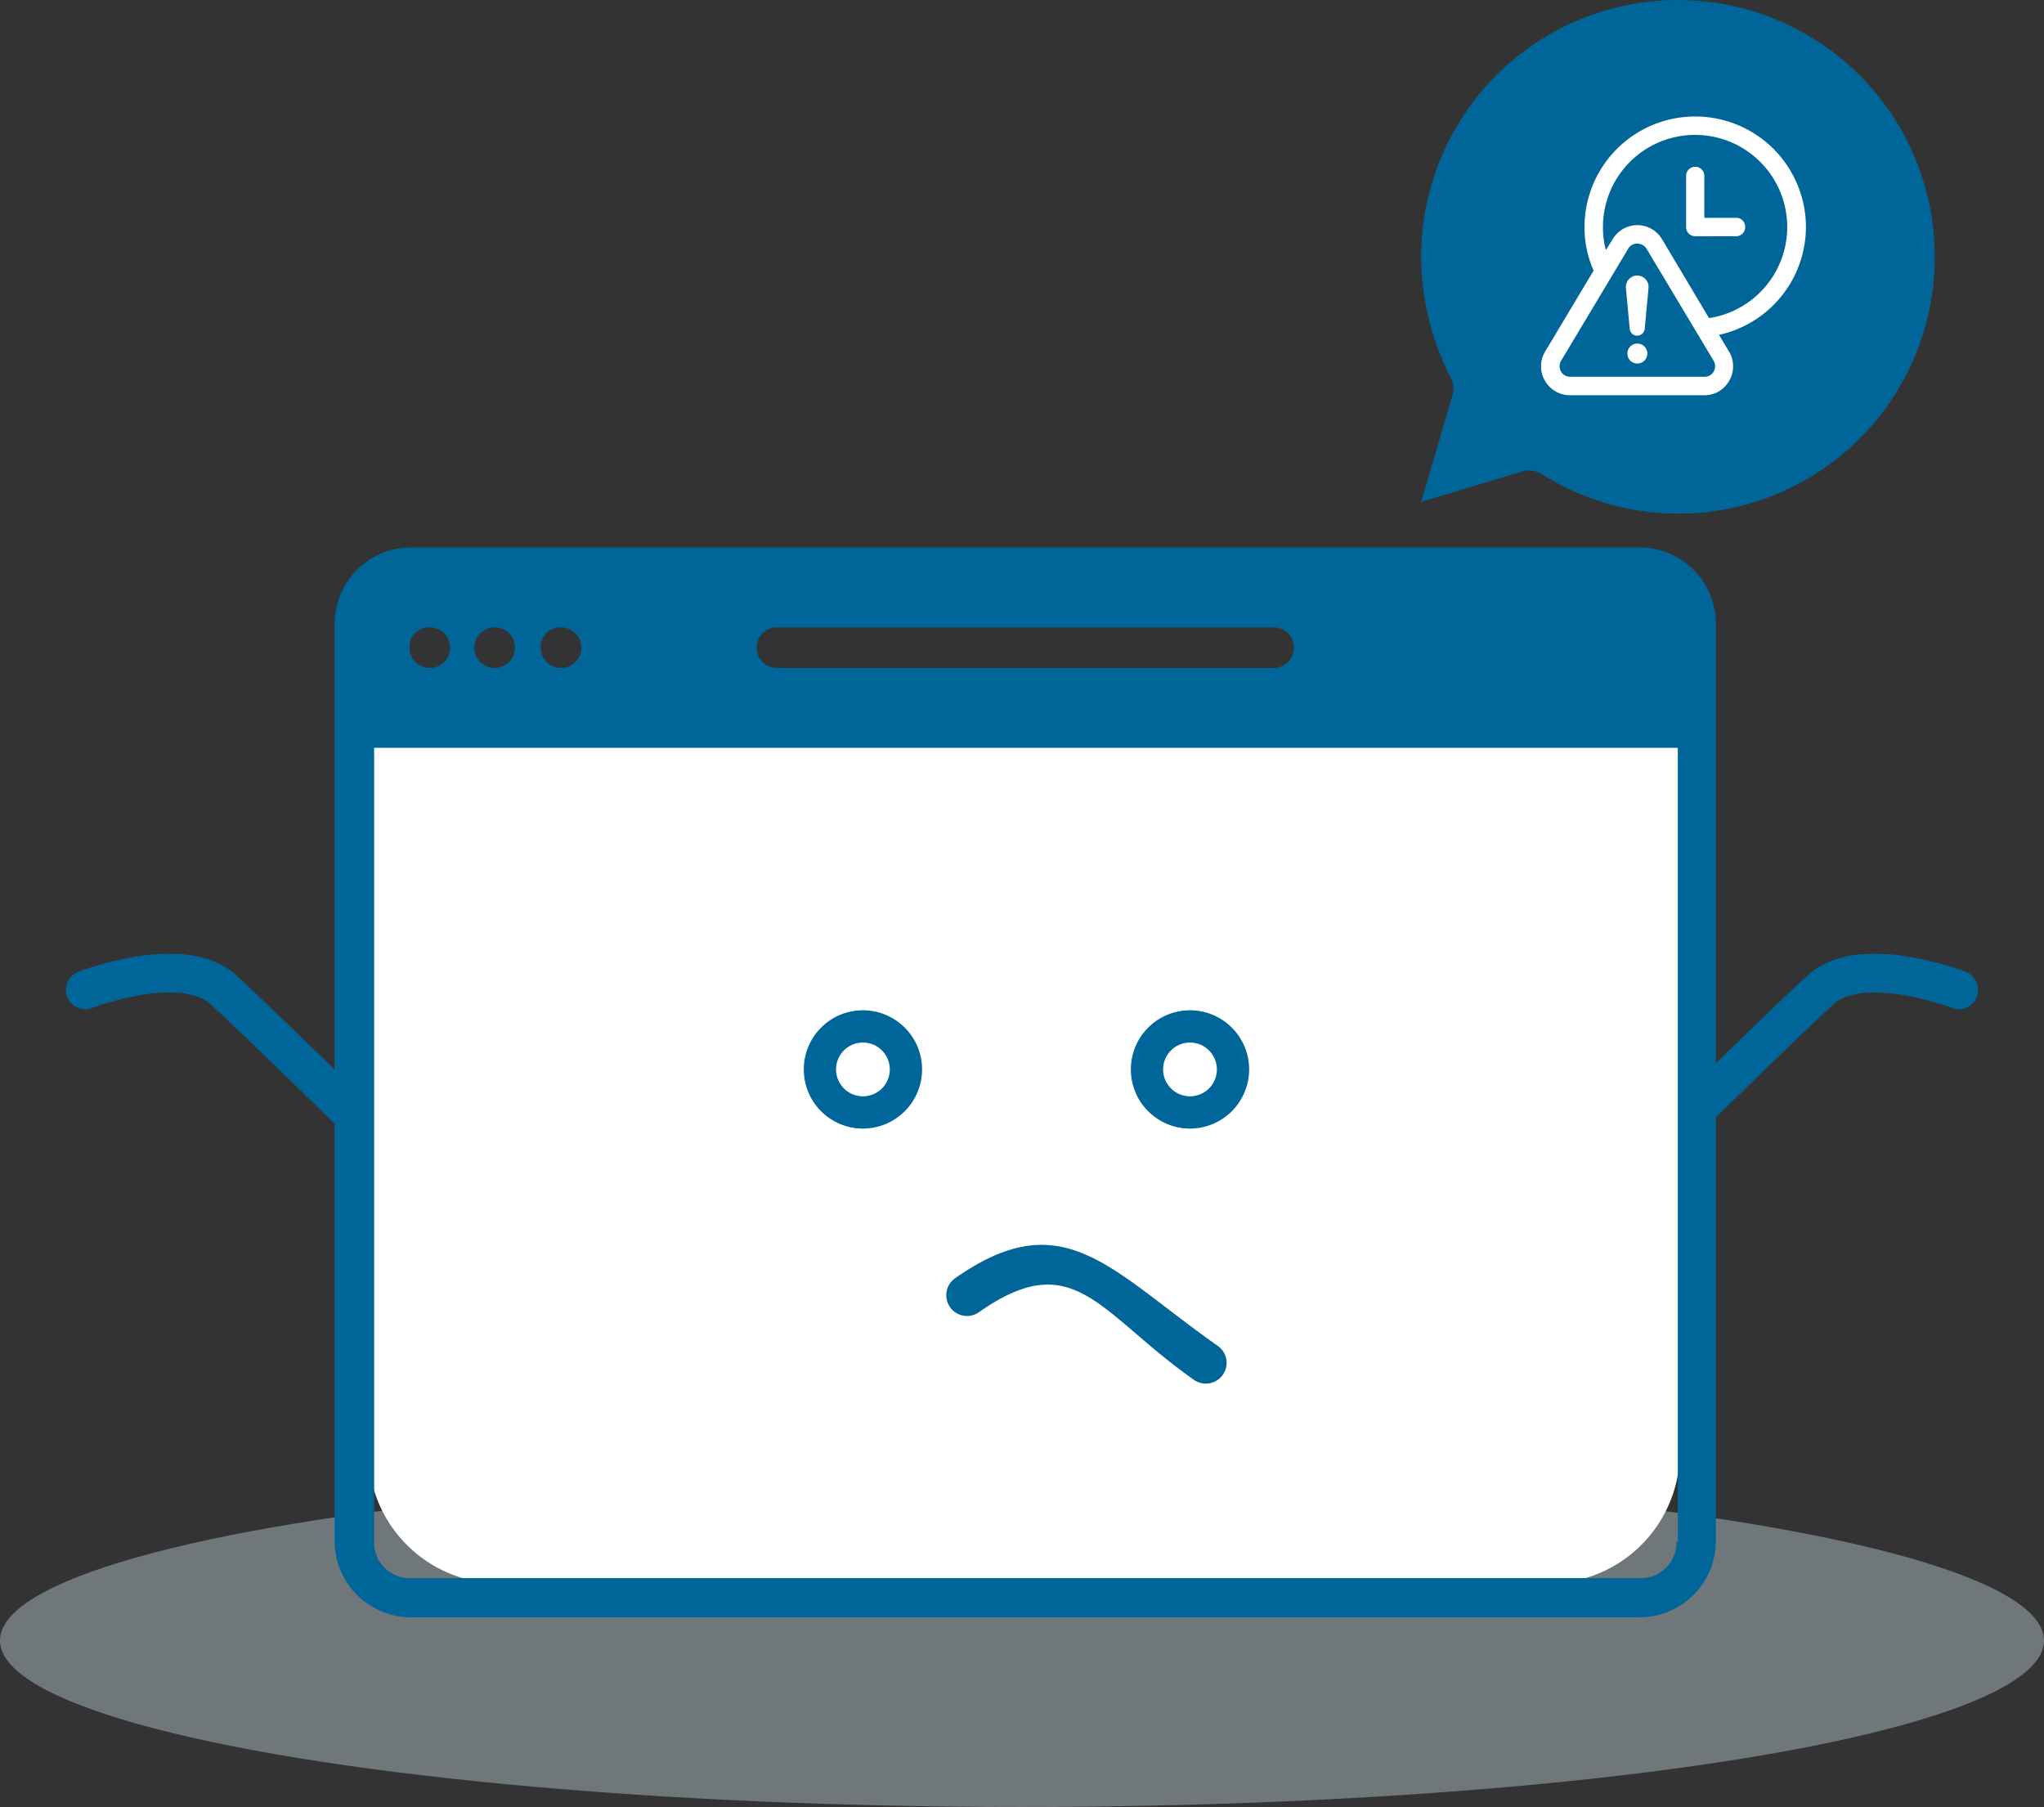 <svg xmlns="http://www.w3.org/2000/svg" width="264" height="233.374" viewBox="0 0 264 233.374">
  <rect x="0" y="0" width="264" height="233.374" fill="#333333" stroke="none"/>
  <g id="Group_9336" data-name="Group 9336" transform="translate(-828 -326.626)">
    <ellipse id="Ellipse_573" data-name="Ellipse 573" cx="132" cy="21.5" rx="132" ry="21.5" transform="translate(828 517)" fill="#e2f5ff" opacity="0.35"/>
    <path id="Rectangle_4837" data-name="Rectangle 4837" d="M0,0H169.392a0,0,0,0,1,0,0V91.13a17,17,0,0,1-17,17H17a17,17,0,0,1-17-17V0A0,0,0,0,1,0,0Z" transform="translate(875.575 423.007)" fill="#fff"/>
    <path id="Path_13734" data-name="Path 13734" d="M244.9,73.359H85.818a9.866,9.866,0,0,0-9.658,9.936V201.588a9.866,9.866,0,0,0,9.658,9.936H244.9a9.866,9.866,0,0,0,9.658-9.936V83.295A9.865,9.865,0,0,0,244.9,73.359ZM133.2,83.67h64.327a2.626,2.626,0,0,1,0,5.249H133.2a2.626,2.626,0,0,1,0-5.249Zm-27.881,0a2.626,2.626,0,1,1-2.551,2.625A2.527,2.527,0,0,1,105.317,83.67Zm-8.565,0A2.626,2.626,0,1,1,94.2,86.295,2.643,2.643,0,0,1,96.752,83.67Zm-8.383,0a2.626,2.626,0,1,1-2.551,2.625A2.527,2.527,0,0,1,88.369,83.67ZM249.46,201.776a4.578,4.578,0,0,1-4.556,4.687H85.817a4.578,4.578,0,0,1-4.556-4.687V99.23h168.38V201.776Z" transform="translate(795.063 323.976)" fill="#069"/>
    <g id="Group_9335" data-name="Group 9335" transform="translate(931.816 457.104)">
      <path id="Path_13692" data-name="Path 13692" d="M354.688,277.271a2.662,2.662,0,0,1-1.538-.486c-12.326-8.672-15.468-17.389-27.795-8.716a2.679,2.679,0,0,1-3.081-4.383c14.024-9.86,19.931-1.143,33.958,8.716a2.679,2.679,0,0,1-1.543,4.87Z" transform="translate(-302.76 -229.055)" fill="#069"/>
      <path id="Path_13693" data-name="Path 13693" d="M384.687,171.365a7.639,7.639,0,1,1,7.639-7.64A7.648,7.648,0,0,1,384.687,171.365Zm0-11.112a3.472,3.472,0,1,0,3.472,3.471A3.475,3.475,0,0,0,384.687,160.253Z" transform="translate(-334.804 -156.086)" fill="#069"/>
      <path id="Path_13694" data-name="Path 13694" d="M271.927,171.365a7.639,7.639,0,1,1,7.639-7.64A7.648,7.648,0,0,1,271.927,171.365Zm0-11.112a3.472,3.472,0,1,0,3.472,3.471A3.475,3.475,0,0,0,271.927,160.253Z" transform="translate(-264.288 -156.086)" fill="#069"/>
    </g>
    <path id="Path_13775" data-name="Path 13775" d="M197.939,240.368a33.112,33.112,0,0,1-50.809,28.043,3.038,3.038,0,0,0-1.659-.452,1.916,1.916,0,0,0-.9.15L131.6,272.03l4.071-13.871a3.013,3.013,0,0,0-.3-2.261,34.7,34.7,0,0,1-3.769-15.53,33.169,33.169,0,1,1,66.338,0Z" transform="translate(879.953 119.427)" fill="#069"/>
    <path id="Union_44" data-name="Union 44" d="M3.718,35.983A3.732,3.732,0,0,1,.494,34.089a3.688,3.688,0,0,1,.038-3.75L6.791,19.885a13.736,13.736,0,0,1-1.176-5.606,14.3,14.3,0,0,1,28.6,0h0A14.289,14.289,0,0,1,22.99,28.18l1.29,2.159a3.689,3.689,0,0,1,.038,3.75,3.643,3.643,0,0,1-3.225,1.894Zm7.549-18.938L2.58,31.551a1.384,1.384,0,0,0,0,1.364,1.339,1.339,0,0,0,1.176.682H21.131a1.339,1.339,0,0,0,1.176-.682h0a1.372,1.372,0,0,0,0-1.364L13.619,17.044a1.424,1.424,0,0,0-1.176-.644A1.294,1.294,0,0,0,11.267,17.044Zm4.363-1.212L21.7,26.021h0A11.9,11.9,0,1,0,8,14.28a10.875,10.875,0,0,0,.379,2.954l.873-1.4a3.7,3.7,0,0,1,6.373,0ZM11.153,30.6a1.29,1.29,0,1,1,1.29,1.288A1.289,1.289,0,0,1,11.153,30.6Zm1.176-2.311a.97.97,0,0,1-.872-.871l-.493-5.3a1.478,1.478,0,0,1,1.328-1.591h0a1.478,1.478,0,0,1,1.593,1.326v.265l-.493,5.3a1,1,0,0,1-.989.874Zm7.587-12.84a1.181,1.181,0,0,1-1.176-1.174V7.651a1.176,1.176,0,0,1,2.352,0v5.416h4.1a1.144,1.144,0,0,1,1.176,1.212,1.181,1.181,0,0,1-1.176,1.174Z" transform="translate(1027.036 341.69)" fill="#fff"/>
    <path id="Path_13815" data-name="Path 13815" d="M11871,5585.077s10.539-10.373,15.816-15.244,17.86,0,17.86,0" transform="translate(-10823.689 -5115.368)" fill="none" stroke="#069" stroke-linecap="round" stroke-width="5"/>
    <path id="Path_13816" data-name="Path 13816" d="M11904.678,5585.077s-10.539-10.373-15.816-15.244-17.86,0-17.86,0" transform="translate(-11031.988 -5115.368)" fill="none" stroke="#069" stroke-linecap="round" stroke-width="5"/>
  </g>
</svg>
